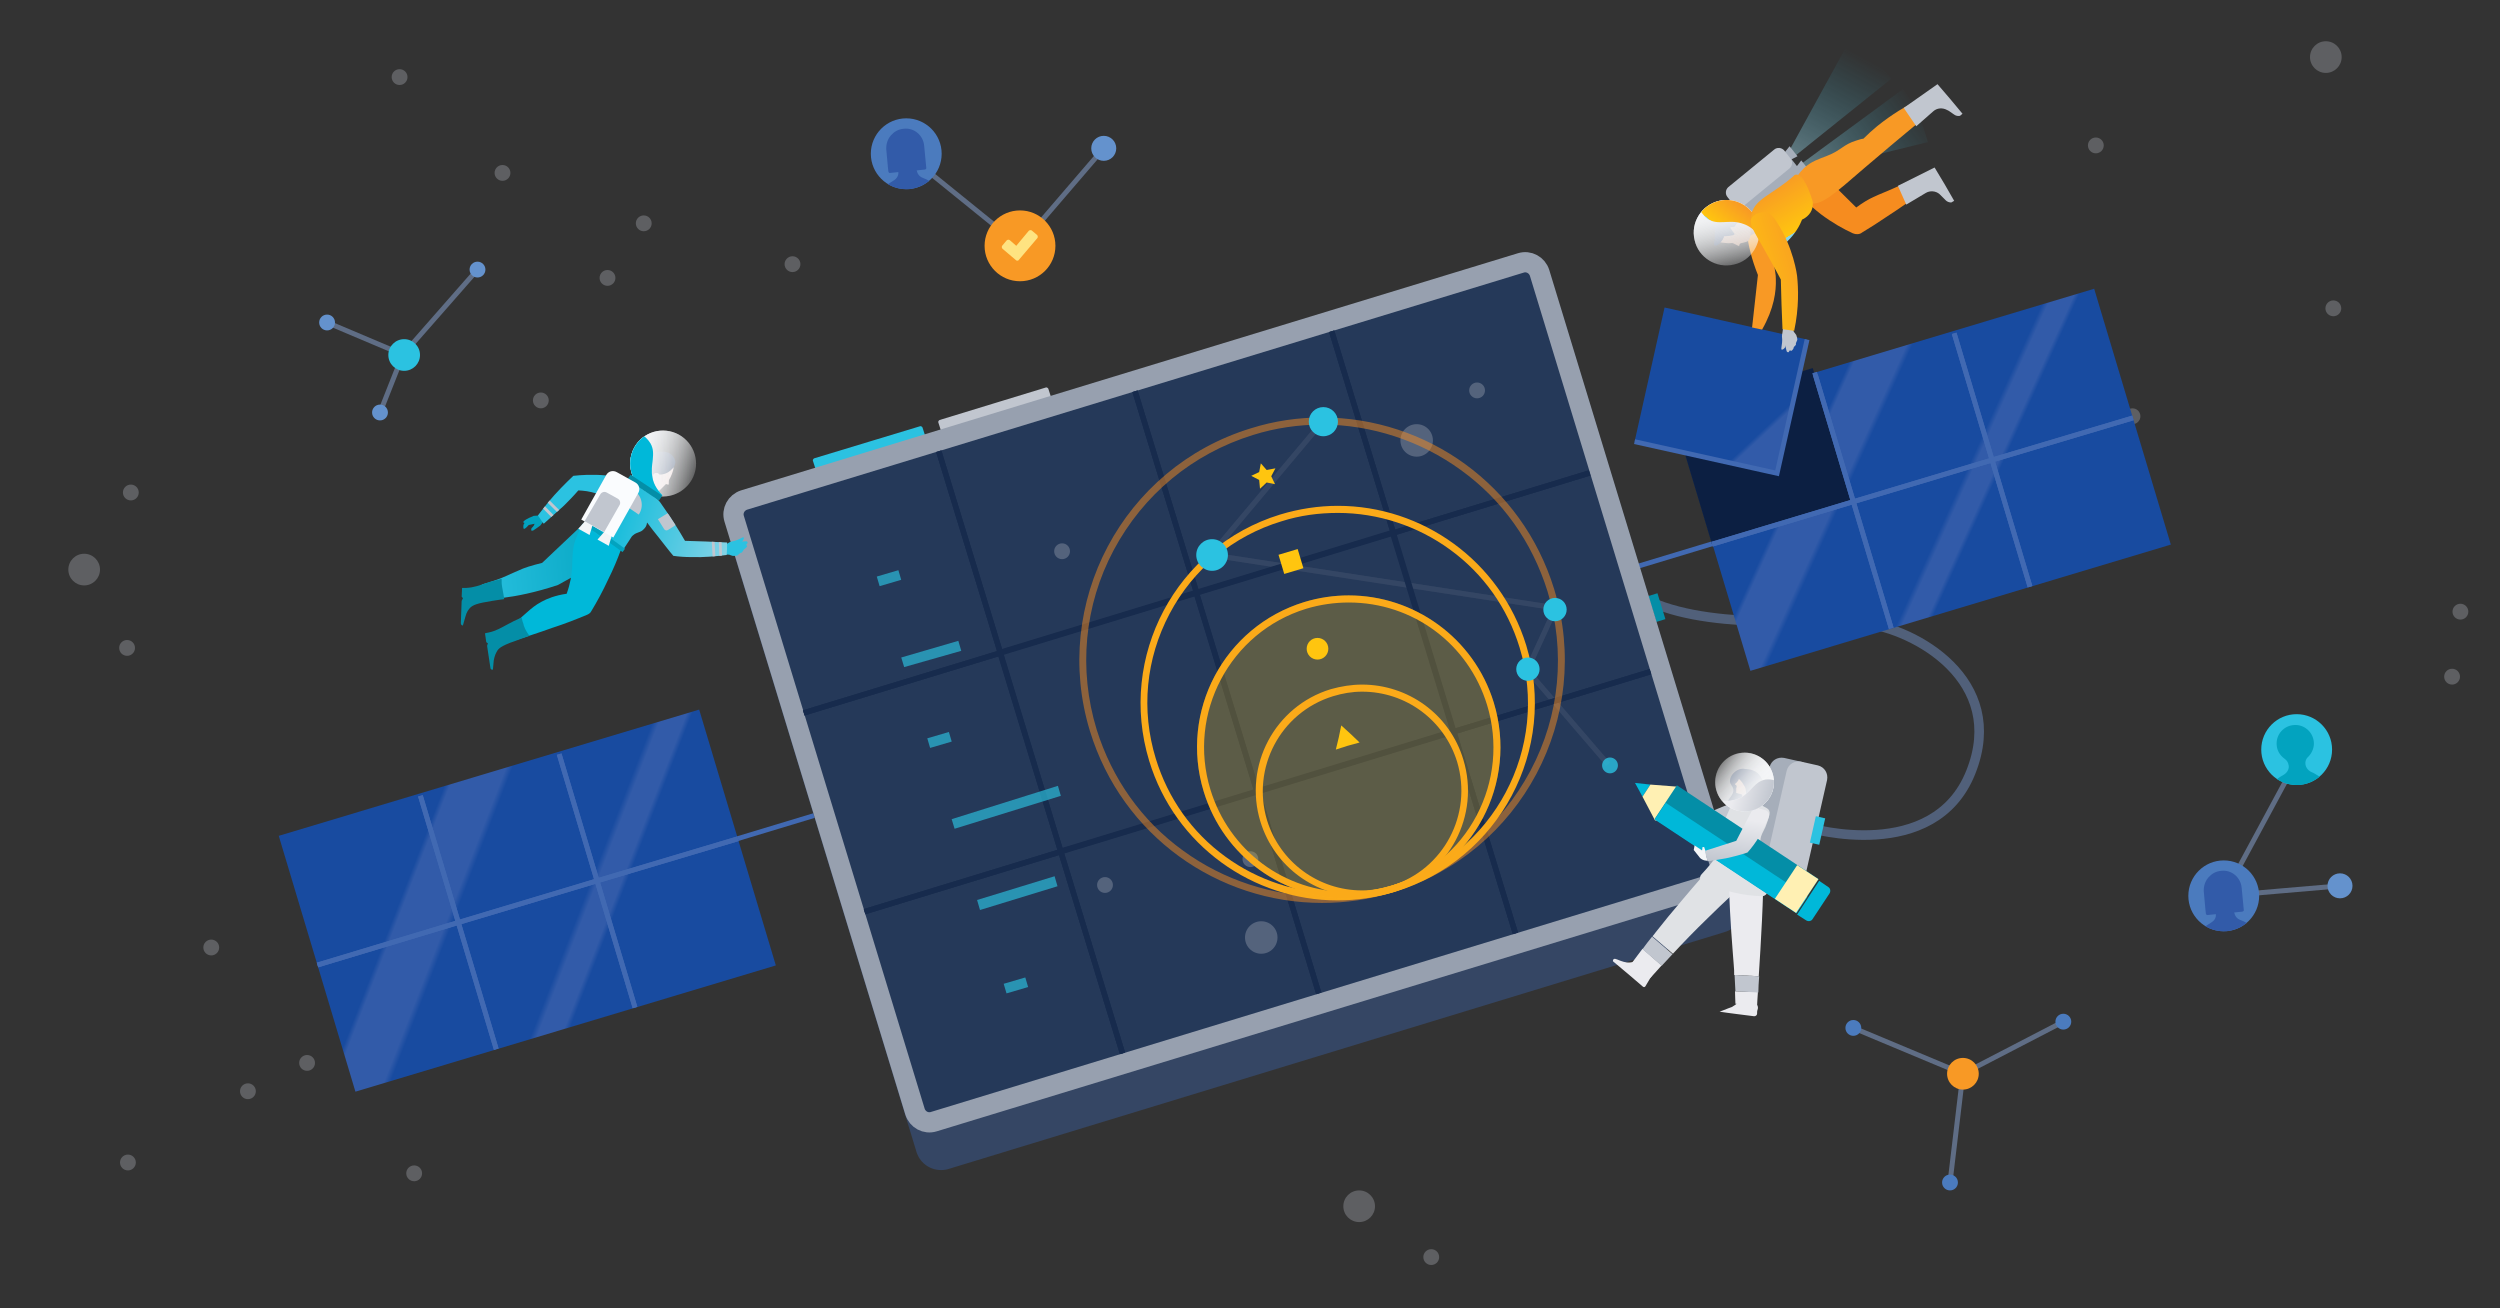 <?xml version="1.0" encoding="utf-8"?>
<!-- Generator: Adobe Illustrator 24.1.2, SVG Export Plug-In . SVG Version: 6.00 Build 0)  -->
<svg version="1.1" id="Layer_1" xmlns="http://www.w3.org/2000/svg" xmlns:xlink="http://www.w3.org/1999/xlink" x="0px" y="0px"
	 viewBox="0 0 600 314" style="enable-background:new 0 0 600 314;" xml:space="preserve">
<rect x="0" y="0" width="600" height="314" fill="#333333" stroke="none"/>
<style type="text/css">
	.st0{opacity:0.3;fill:#C1C6CF;}
	.st1{fill:none;stroke:#51607A;stroke-width:2.301;stroke-miterlimit:10;}
	.st2{fill:#048EA7;}
	.st3{fill:none;stroke:#4169B2;stroke-width:1.16;stroke-miterlimit:10;}
	.st4{fill:url(#SVGID_1_);}
	.st5{fill:#0C1F42;}
	.st6{fill:url(#SVGID_2_);}
	.st7{fill:#354664;}
	.st8{fill:#2BC2E1;}
	.st9{fill:#C1C6CF;}
	.st10{fill:#253959;stroke:#97A0AF;stroke-width:4.854;stroke-miterlimit:10;}
	.st11{fill:#37B37E;stroke:#354664;stroke-width:1.233;stroke-miterlimit:10;}
	.st12{opacity:0.5;fill:#37B37E;stroke:#354664;stroke-width:1.233;stroke-miterlimit:10;}
	.st13{opacity:0.8;}
	.st14{fill:none;stroke:#172B4D;stroke-width:1.326;stroke-miterlimit:10;}
	.st15{opacity:0.5;}
	.st16{fill:#F68C1F;}
	.st17{fill:#FBAA19;}
	.st18{opacity:0.25;}
	.st19{fill:#FFC50F;}
	.st20{opacity:0.5;fill:url(#SVGID_3_);}
	.st21{fill:#A6AEBA;}
	.st22{opacity:0.5;fill:url(#SVGID_4_);}
	.st23{fill:url(#XMLID_2_);}
	.st24{fill:#EBEBEF;}
	.st25{fill:#E0E2E5;}
	.st26{fill:#00B8D9;}
	.st27{fill:#FFF0B3;}
	.st28{fill:#CFA38C;}
	.st29{fill:#F4F5F7;}
	.st30{fill:url(#SVGID_5_);}
	.st31{clip-path:url(#XMLID_4_);fill:url(#SVGID_6_);}
	.st32{clip-path:url(#XMLID_6_);fill:url(#SVGID_7_);}
	.st33{opacity:0.66;}
	.st34{fill:url(#SVGID_8_);}
	.st35{fill:#F89925;}
	.st36{fill:#6C798F;}
	.st37{fill:#9C7862;}
	.st38{fill:#B4917C;}
	.st39{fill:#253858;}
	.st40{clip-path:url(#XMLID_10_);fill:url(#SVGID_9_);}
	.st41{fill:url(#SVGID_10_);}
	.st42{fill:none;stroke:#5F6D85;stroke-width:1.193;stroke-miterlimit:10;}
	.st43{fill:#6492CD;}
	.st44{fill:#4B7BBE;}
	.st45{fill:#02A3BF;}
	.st46{fill:#325BA9;}
	.st47{fill:#FEE381;}
	.st48{fill:url(#SVGID_11_);}
	.st49{fill:#EACBC6;}
	.st50{clip-path:url(#XMLID_13_);fill:#E0E2E5;stroke:#C1C6CF;stroke-width:0.715;stroke-miterlimit:10;}
	.st51{fill:#F1DAD5;}
	.st52{clip-path:url(#XMLID_15_);fill:#C1C6CF;}
	.st53{clip-path:url(#XMLID_15_);fill:none;stroke:#C1C6CF;stroke-width:0.664;stroke-miterlimit:10;}
	.st54{clip-path:url(#XMLID_17_);fill:#00B8D9;}
	.st55{clip-path:url(#XMLID_19_);fill:#00B8D9;}
	.st56{fill:#FAFCFE;}
</style>
<g>
	<g>
		<circle class="st0" cx="588.5" cy="162.4" r="1.9"/>
		<circle class="st0" cx="343.5" cy="301.7" r="1.9"/>
		<circle class="st0" cx="590.5" cy="146.8" r="1.9"/>
		<circle class="st0" cx="560" cy="74" r="1.9"/>
		<circle class="st0" cx="511.8" cy="99.9" r="1.9"/>
		<circle class="st0" cx="503" cy="34.9" r="1.9"/>
		<circle class="st0" cx="558.2" cy="13.7" r="3.8"/>
	</g>
	<path class="st1" d="M434.2,198.7c0,0,30,8.8,38.8-13.4c8.8-22.1-13.5-34.3-25.4-35.7c-11.9-1.4-39.2,2.2-54.5-6.7
		c-15.3-8.9-19.7-51.9-43-46"/>
	
		<rect x="396.4" y="142.5" transform="matrix(0.956 -0.294 0.294 0.956 -25.266 123.367)" class="st2" width="2.3" height="6.5"/>
	<line class="st3" x1="411.6" y1="130.3" x2="176.3" y2="201.5"/>
	<g>
		
			<linearGradient id="SVGID_1_" gradientUnits="userSpaceOnUse" x1="-3376.186" y1="-849.734" x2="-3413.95" y2="-806.435" gradientTransform="matrix(0.287 0.958 -0.958 0.287 634.194 3601.155)">
			<stop  offset="6.269677e-02" style="stop-color:#184BA0"/>
			<stop  offset="8.198024e-02" style="stop-color:#325BA9"/>
			<stop  offset="0.165" style="stop-color:#325BA9"/>
			<stop  offset="0.188" style="stop-color:#184BA0"/>
			<stop  offset="0.61" style="stop-color:#184BA0"/>
			<stop  offset="0.633" style="stop-color:#325BA9"/>
			<stop  offset="0.802" style="stop-color:#325BA9"/>
			<stop  offset="0.821" style="stop-color:#184BA0"/>
		</linearGradient>
		<polygon class="st4" points="420.1,161 401.7,99.6 502.6,69.3 521,130.7 		"/>
		
			<rect x="406.2" y="91.9" transform="matrix(0.287 0.958 -0.958 0.287 406.523 -327.179)" class="st5" width="33.8" height="35.3"/>
		<g>
			<polyline class="st3" points="410.9,130.6 444.8,120.4 435.7,90 			"/>
			<polyline class="st3" points="469,80 478.1,110.4 511.9,100.3 			"/>
			<polyline class="st3" points="511.9,100.3 478.1,110.4 487.2,140.8 			"/>
			<polyline class="st3" points="453.9,150.8 444.8,120.4 410.9,130.6 			"/>
			<polyline class="st3" points="435.5,89.4 444.8,120.4 478.1,110.4 469,80 			"/>
			<polyline class="st3" points="487.2,140.8 478.1,110.4 444.8,120.4 453.9,150.8 			"/>
		</g>
	</g>
	<g>
		
			<linearGradient id="SVGID_2_" gradientUnits="userSpaceOnUse" x1="-3373.193" y1="-504.83" x2="-3413.011" y2="-453.657" gradientTransform="matrix(0.287 0.958 -0.958 0.287 634.194 3601.155)">
			<stop  offset="6.269677e-02" style="stop-color:#184BA0"/>
			<stop  offset="8.198024e-02" style="stop-color:#325BA9"/>
			<stop  offset="0.165" style="stop-color:#325BA9"/>
			<stop  offset="0.188" style="stop-color:#184BA0"/>
			<stop  offset="0.61" style="stop-color:#184BA0"/>
			<stop  offset="0.633" style="stop-color:#325BA9"/>
			<stop  offset="0.802" style="stop-color:#325BA9"/>
			<stop  offset="0.821" style="stop-color:#184BA0"/>
		</linearGradient>
		<polygon class="st6" points="85.3,262 66.9,200.6 167.8,170.3 186.2,231.7 		"/>
		<g>
			<polyline class="st3" points="76.2,231.6 110,221.4 100.9,191 			"/>
			<polyline class="st3" points="134.2,181 143.3,211.4 177.1,201.3 			"/>
			<polyline class="st3" points="177.1,201.3 143.3,211.4 152.4,241.8 			"/>
			<polyline class="st3" points="119.1,251.8 110,221.4 76.2,231.6 			"/>
			<polyline class="st3" points="100.9,191 110,221.4 143.3,211.4 134.2,181 			"/>
			<polyline class="st3" points="152.4,241.8 143.3,211.4 110,221.4 119.1,251.8 			"/>
		</g>
	</g>
	<g>
		<circle class="st0" cx="31.4" cy="118.2" r="1.9"/>
		<circle class="st0" cx="95.9" cy="18.5" r="1.9"/>
		<circle class="st0" cx="190.2" cy="63.4" r="1.9"/>
		<circle class="st0" cx="30.5" cy="155.5" r="1.9"/>
		<circle class="st0" cx="145.8" cy="66.7" r="1.9"/>
		<circle class="st0" cx="154.5" cy="53.6" r="1.9"/>
		<circle class="st0" cx="120.6" cy="41.5" r="1.9"/>
		<circle class="st0" cx="129.8" cy="96.1" r="1.9"/>
		<circle class="st0" cx="20.2" cy="136.7" r="3.8"/>
		<circle class="st0" cx="326.2" cy="289.5" r="3.8"/>
	</g>
	<g>
		<path class="st7" d="M222.3,275.9l-43.4-142.3c-0.6-1.9,0.5-3.9,2.4-4.5l186.4-56.9c1.9-0.6,3.9,0.5,4.5,2.4l43.4,142.3
			c0.6,1.9-0.5,3.9-2.4,4.5l-186.4,56.9C224.9,278.8,222.9,277.8,222.3,275.9z"/>
		<path class="st7" d="M226.3,280.8c-2.8,0.2-5.4-1.5-6.3-4.2l-43.4-142.3c-0.5-1.5-0.3-3.2,0.4-4.6c0.8-1.4,2-2.5,3.6-2.9
			l186.4-56.9c3.2-1,6.6,0.8,7.5,4l43.4,142.3c1,3.2-0.8,6.6-4,7.5l-186.4,56.9C227.1,280.7,226.7,280.8,226.3,280.8z M224.6,275.2
			c0.2,0.6,0.8,1,1.5,0.8L412.5,219c0.4-0.1,0.6-0.4,0.7-0.6c0.1-0.2,0.2-0.5,0.1-0.9L369.8,75.3c-0.2-0.6-0.8-1-1.5-0.8L182,131.4
			c-0.4,0.1-0.6,0.4-0.7,0.6c-0.1,0.2-0.2,0.5-0.1,0.9L224.6,275.2z"/>
	</g>
	<g>
		<path class="st8" d="M222,106l-25.4,7.7c-0.2,0.1-0.5-0.1-0.6-0.3l-0.9-2.8c-0.1-0.2,0.1-0.5,0.3-0.6l25.4-7.7
			c0.2-0.1,0.5,0.1,0.6,0.3l0.9,2.8C222.4,105.6,222.2,105.9,222,106z"/>
		<path class="st9" d="M252.1,96.8l-25.4,7.7c-0.2,0.1-0.5-0.1-0.6-0.3l-0.9-2.8c-0.1-0.2,0.1-0.5,0.3-0.6L251,93
			c0.2-0.1,0.5,0.1,0.6,0.3l0.9,2.8C252.5,96.4,252.3,96.7,252.1,96.8z"/>
		<path class="st10" d="M219.6,266.8l-43.4-142.3c-0.6-1.9,0.5-3.9,2.4-4.5l186.4-56.9c1.9-0.6,3.9,0.5,4.5,2.4l43.4,142.3
			c0.6,1.9-0.5,3.9-2.4,4.5l-186.4,56.9C222.2,269.8,220.2,268.7,219.6,266.8z"/>
		<line class="st11" x1="385.9" y1="183.4" x2="367.6" y2="162.1"/>
		<line class="st11" x1="372.4" y1="148" x2="367.3" y2="159.1"/>
		<line class="st11" x1="315.9" y1="103" x2="292.4" y2="131"/>
		<path class="st11" d="M360.5,140.4"/>
		<path class="st11" d="M371.3,146.1"/>
		<line class="st11" x1="371.4" y1="145.6" x2="293.5" y2="133.6"/>
		<line class="st12" x1="385.9" y1="183.4" x2="367.6" y2="162.1"/>
		<line class="st12" x1="372.4" y1="148" x2="367.3" y2="159.1"/>
		<line class="st12" x1="315.9" y1="103" x2="292.4" y2="131"/>
		<line class="st12" x1="371.4" y1="145.6" x2="293.5" y2="133.6"/>
		<g>
			<g class="st13">
				<circle class="st8" cx="386.4" cy="183.7" r="1.9"/>
			</g>
			<circle class="st0" cx="300.1" cy="206.2" r="1.9"/>
			<circle class="st0" cx="265.2" cy="212.4" r="1.9"/>
			<circle class="st0" cx="254.9" cy="132.3" r="1.9"/>
			<circle class="st0" cx="354.5" cy="93.7" r="1.9"/>
			<circle class="st0" cx="340" cy="105.7" r="3.9"/>
			<circle class="st0" cx="302.7" cy="225" r="3.9"/>
		</g>
		<g>
			<polyline class="st14" points="319.6,79.5 334.4,127.9 381.5,113.5 			"/>
			<polyline class="st14" points="396.1,161.2 348.9,175.6 363.7,224 			"/>
			<polyline class="st14" points="192.9,171.1 240.1,156.7 225.3,108.3 			"/>
			<polyline class="st14" points="269.4,252.8 254.6,204.4 207.5,218.8 			"/>
			<polyline class="st14" points="272.4,93.9 287.2,142.3 334.4,127.9 319.6,79.5 			"/>
			<polyline class="st14" points="363.7,224 348.9,175.6 301.8,190 316.5,238.4 			"/>
			<polyline class="st14" points="225.3,108.3 240.1,156.7 287.2,142.3 272.4,93.9 			"/>
			<polyline class="st14" points="316.5,238.4 301.8,190 254.6,204.4 269.4,252.8 			"/>
			<polyline class="st14" points="381.5,113.5 334.4,127.9 348.9,175.6 396.1,161.2 			"/>
			<polyline class="st14" points="207.5,218.8 254.6,204.4 240.1,156.7 192.9,171.1 			"/>
			
				<rect x="293.4" y="134" transform="matrix(0.956 -0.292 0.292 0.956 -32.551 99.78)" class="st14" width="49.3" height="49.9"/>
			
				<rect x="246.3" y="148.4" transform="matrix(0.956 -0.292 0.292 0.956 -38.807 86.641)" class="st14" width="49.3" height="49.9"/>
		</g>
	</g>
	<g>
		<g>
			<g class="st15">
				<path class="st16" d="M317.3,101.9c11.8,0,23.7,3.9,33.3,10.9c10,7.2,17.1,17.3,20.8,29.1c4.4,14.4,3,29.8-4.1,43.1
					c-7.1,13.3-18.9,23.1-33.4,27.6c-5.4,1.7-11,2.5-16.6,2.5c-11.8,0-23.7-3.9-33.3-10.9c-10-7.2-17.1-17.3-20.8-29.1
					c-4.4-14.4-3-29.8,4.1-43.1c7.1-13.3,18.9-23.1,33.4-27.6C306.1,102.7,311.7,101.9,317.3,101.9L317.3,101.9 M317.3,100.2
					c-5.7,0-11.4,0.8-17.1,2.6c-30.7,9.4-48,42-38.6,72.7c7.7,25.1,30.7,41.2,55.7,41.2c5.7,0,11.4-0.8,17.1-2.6
					c30.7-9.4,48-42,38.6-72.7C365.3,116.3,342.3,100.2,317.3,100.2L317.3,100.2z"/>
			</g>
			<g>
				<path class="st17" d="M321.1,123.1c9.6,0,19.1,3.1,26.9,8.8c8,5.8,13.8,14,16.7,23.5c7.4,24.1-6.2,49.7-30.3,57
					c-4.4,1.3-8.9,2-13.4,2c-9.6,0-19.1-3.1-26.9-8.8c-8-5.8-13.8-14-16.7-23.5c-3.6-11.7-2.4-24,3.3-34.8
					c5.7-10.8,15.3-18.7,26.9-22.2C312,123.7,316.5,123.1,321.1,123.1L321.1,123.1 M321.1,121.4c-4.6,0-9.3,0.7-13.9,2.1
					c-25,7.7-39,34.1-31.4,59.1c6.2,20.4,25,33.5,45.2,33.5c4.6,0,9.3-0.7,13.9-2.1c25-7.7,39-34.1,31.4-59.1
					C360,134.5,341.3,121.4,321.1,121.4L321.1,121.4z"/>
			</g>
			<g class="st18">
				<path class="st19" d="M323.7,214.9c-15.7,0-29.4-10.1-34-25.2c-5.7-18.7,4.8-38.7,23.6-44.4c3.4-1,6.9-1.6,10.4-1.6
					c15.7,0,29.4,10.1,34,25.2c2.8,9.1,1.9,18.7-2.6,27.1c-4.5,8.4-11.9,14.5-21,17.3C330.7,214.4,327.2,214.9,323.7,214.9z"/>
				<path class="st19" d="M323.7,142.9l0,1.7h0c15.4,0,28.7,9.9,33.2,24.6c2.7,8.9,1.8,18.3-2.5,26.5s-11.6,14.2-20.5,16.9
					c-3.3,1-6.8,1.5-10.2,1.5c-15.4,0-28.7-9.9-33.2-24.6c-5.6-18.3,4.7-37.8,23-43.4c3.3-1,6.8-1.5,10.2-1.5L323.7,142.9
					 M323.7,142.9c-3.5,0-7.1,0.5-10.7,1.6c-19.2,5.9-30,26.2-24.1,45.5c4.8,15.7,19.2,25.7,34.8,25.7c3.5,0,7.1-0.5,10.7-1.6
					c19.2-5.9,30-26.2,24.1-45.5C353.7,153,339.3,142.9,323.7,142.9L323.7,142.9z"/>
			</g>
			<g>
				<g>
					<path class="st17" d="M323.7,142.9l0,1.7h0c15.4,0,28.7,9.9,33.2,24.6c2.7,8.9,1.8,18.3-2.5,26.5s-11.6,14.2-20.5,16.9
						c-3.3,1-6.8,1.5-10.2,1.5c-15.4,0-28.7-9.9-33.2-24.6c-5.6-18.3,4.7-37.8,23-43.4c3.3-1,6.8-1.5,10.2-1.5L323.7,142.9
						 M323.7,142.9c-3.5,0-7.1,0.5-10.7,1.6c-19.2,5.9-30,26.2-24.1,45.5c4.8,15.7,19.2,25.7,34.8,25.7c3.5,0,7.1-0.5,10.7-1.6
						c19.2-5.9,30-26.2,24.1-45.5C353.7,153,339.3,142.9,323.7,142.9L323.7,142.9z"/>
				</g>
			</g>
			<g>
				<g>
					<path class="st17" d="M326.9,164.3l0,1.7h0c10.5,0,19.7,6.8,22.8,16.8c3.8,12.6-3.2,25.9-15.8,29.8c-2.3,0.7-4.6,1.1-7,1.1
						c-10.5,0-19.7-6.8-22.8-16.8c-3.8-12.6,3.2-25.9,15.8-29.8c2.3-0.7,4.6-1.1,7-1.1L326.9,164.3 M326.9,164.3
						c-2.5,0-5,0.4-7.5,1.1c-13.5,4.1-21,18.4-16.9,31.8c3.4,11,13.4,18,24.3,18c2.5,0,5-0.4,7.5-1.1c13.5-4.1,21-18.4,16.9-31.8
						C347.9,171.3,337.8,164.3,326.9,164.3L326.9,164.3z"/>
				</g>
			</g>
		</g>
	</g>
	
		<linearGradient id="SVGID_3_" gradientUnits="userSpaceOnUse" x1="-1321.028" y1="3054.554" x2="-1285.072" y2="3054.554" gradientTransform="matrix(0.805 -0.593 0.593 0.805 -315.599 -3194.673)">
		<stop  offset="0" style="stop-color:#BCE5F1"/>
		<stop  offset="2.574468e-02" style="stop-color:#B7E4F1;stop-opacity:0.974"/>
		<stop  offset="0.333" style="stop-color:#87D4E9;stop-opacity:0.667"/>
		<stop  offset="0.609" style="stop-color:#5FCAE5;stop-opacity:0.392"/>
		<stop  offset="0.84" style="stop-color:#3DC4E2;stop-opacity:0.16"/>
		<stop  offset="1" style="stop-color:#2BC2E1;stop-opacity:0"/>
	</linearGradient>
	<path class="st20" d="M427.7,42.7l29-21.3c1.4,1.9,2.6,3.9,3.6,6.1c1,2.1,1.8,4.4,2.4,6.6L427.7,42.7z"/>
	<polygon class="st21" points="432.3,38.5 434.2,40.9 431.5,42.3 430.4,41 	"/>
	
		<linearGradient id="SVGID_4_" gradientUnits="userSpaceOnUse" x1="-2851.299" y1="3482.217" x2="-2816.948" y2="3482.217" gradientTransform="matrix(0.481 -0.877 0.877 0.481 -1250.056 -4130.646)">
		<stop  offset="0" style="stop-color:#BCE5F1"/>
		<stop  offset="2.574468e-02" style="stop-color:#B7E4F1;stop-opacity:0.974"/>
		<stop  offset="0.333" style="stop-color:#87D4E9;stop-opacity:0.667"/>
		<stop  offset="0.609" style="stop-color:#5FCAE5;stop-opacity:0.392"/>
		<stop  offset="0.84" style="stop-color:#3DC4E2;stop-opacity:0.16"/>
		<stop  offset="1" style="stop-color:#2BC2E1;stop-opacity:0"/>
	</linearGradient>
	<path class="st22" d="M427.1,40.4l16.5-30.1c2,1.1,3.8,2.4,5.6,3.8s3.3,3.1,4.7,4.8L427.1,40.4z"/>
	<polygon class="st21" points="429.5,35.1 431.4,37.5 428.7,38.9 427.5,37.6 	"/>
	<path class="st21" d="M429.8,38l1.5,1.9c0.6,0.7,0.5,1.8-0.2,2.4l-11,9c-0.7,0.6-1.8,0.5-2.4-0.2l-1.5-1.9
		c-0.6-0.7-0.5-1.8,0.2-2.4l11-9C428.1,37.2,429.2,37.3,429.8,38z"/>
	<path class="st9" d="M428.2,36.1l1.5,1.9c0.6,0.7,0.5,1.8-0.2,2.4l-11,9c-0.7,0.6-1.8,0.5-2.4-0.2l-1.5-1.9
		c-0.6-0.7-0.5-1.8,0.2-2.4l11-9C426.5,35.3,427.6,35.4,428.2,36.1z"/>
	<g>
		
			<linearGradient id="XMLID_2_" gradientUnits="userSpaceOnUse" x1="-2823.812" y1="-1533.23" x2="-2809.652" y2="-1533.23" gradientTransform="matrix(0.834 0.552 -0.552 0.834 1922.423 3020.296)">
			<stop  offset="0" style="stop-color:#FAFCFE;stop-opacity:0.1"/>
			<stop  offset="1" style="stop-color:#F4F5F7"/>
		</linearGradient>
		<path id="XMLID_68_" class="st23" d="M424.6,191.6c-2.2,3.3-6.5,4.2-9.8,2c-3.3-2.2-4.2-6.5-2-9.8c2.2-3.3,6.5-4.2,9.8-2
			C425.8,184,426.7,188.4,424.6,191.6z"/>
		<g>
			<path class="st21" d="M425.6,211.8l-4-0.9c-1.6-0.4-2.5-1.9-2.2-3.5l5.3-23.3c0.4-1.6,1.9-2.5,3.5-2.2l4,0.9
				c1.6,0.4,2.5,1.9,2.2,3.5l-5.3,23.3C428.7,211.1,427.1,212.1,425.6,211.8z"/>
			<path class="st9" d="M429.7,212.7l-4-0.9c-1.6-0.4-2.5-1.9-2.2-3.5l5.3-23.3c0.4-1.6,1.9-2.5,3.5-2.2l4,0.9
				c1.6,0.4,2.5,1.9,2.2,3.5l-5.3,23.3C432.8,212.1,431.2,213.1,429.7,212.7z"/>
			<path class="st5" d="M418.1,184.5c-1.5,0.1-3,1.7-2.9,3c0,0.8,0.6,1,0.8,1.9c0.2,1.5-1.4,2.2-1.4,3.4c-0.2,2.6,3.2,2.7,4.9,2
				c0.7-0.3,1.4-0.8,2.1-1.2c0.5-0.3,1-0.6,1.4-1.1c0.6-0.9,0.3-1.8-0.2-2.7c-0.4-0.7-0.5-1.3-0.8-2
				C421.4,186.2,419.9,184.4,418.1,184.5z"/>
			<path class="st9" d="M417.1,192.1c-2.7,1.1-5.3,2.2-8,3.3c-0.1,0-0.2,0-0.3,0c-2.8-0.9-5.6-1.9-8.3-2.8c-0.3-0.1-0.6,0.1-0.6,0.4
				l-0.1,2.9c0,0.2,0.1,0.3,0.2,0.4c1.1,0.5,2.4,1.1,3.9,1.6c1.9,0.6,3.7,1,5.2,1.3c0.1,0,0.1,0,0.1,0c1.3-0.2,2.9-0.6,4.5-1.1
				c2.3-0.8,4.2-1.7,5.7-2.6c0.2-0.1,0.3-0.4,0.1-0.6c-0.7-0.8-1.3-1.7-2-2.5C417.5,192,417.3,192,417.1,192.1z"/>
			<path class="st24" d="M421.2,241c0.2,0,0.4,0,0.5,0.2c0.2,0.2,0.3,0.7,0.1,1.2c-0.1,0.2-0.1,0.6-0.1,0.9c0,0.3-0.3,0.6-0.7,0.6
				c-2.3-0.3-6.5-0.8-8.3-1.1c0.2-0.1,0.5-0.2,0.8-0.3c1.2-0.5,1.6-0.6,2.1-0.8c0.4-0.2,1-0.6,1.7-1.2
				C417.7,240.5,420.7,240.9,421.2,241z"/>
			<path class="st24" d="M394.3,232.4c-0.2,0.4,2.8,0.6,2.6,1c-0.3,0.5-1.8,2.9-2,3.3c-0.1,0.2-0.4,0.3-0.6,0.1
				c-1.4-1.2-5.7-4.9-7.2-6.1c0-0.2,0-0.4,0.2-0.5c0.2-0.2,0.6,0,0.9,0.1c0.9,0.4,2.1,0.8,2.9,0.7c0.5,0,1-0.2,1.4-0.4
				C392.7,231,393.9,232.1,394.3,232.4z"/>
			<g>
				<path class="st25" d="M422.6,204c-0.1-0.2-1.1-1.9-3-2.2c-1.7-0.3-3.4,0.6-8.2,5.6c-2.4,2.4-4.3,4.6-7.5,8.4
					c-2.8,3.3-4.3,5.1-6.5,7.9c-0.3,0.4-0.5,0.7-0.8,1l4.9,4.2c2.4-2.6,5.2-5.5,8.2-8.4c4.4-4.3,6.6-6.4,7.9-7.2
					c1.9-1.1,3.8-1.8,4.9-3.9C422.6,209.1,423.9,206.3,422.6,204z"/>
				<path class="st24" d="M391.8,230.9c1.4,1.3,2.8,2.5,4.3,3.8c0.8-0.9,1.7-1.9,2.7-3l-4.6-4C393.3,228.9,392.5,230,391.8,230.9z"
					/>
				<path class="st9" d="M394.2,227.8l4.6,4c0.8-0.9,1.7-1.8,2.6-2.8l-4.9-4.2C395.7,225.8,394.9,226.8,394.2,227.8z"/>
			</g>
			<g>
				<path class="st24" d="M423.2,208.1c0-1.8-0.1-5.2-2.1-6.2c-1.2-0.6-2.8-0.2-3.8,0.5c-0.8,0.6-2.2,2-2.3,10.1
					c0,1.3,0,3.3,0.5,11.1c0.3,4.4,0.4,5.2,0.6,8c0.1,0.8,0.1,1.7,0.1,2.4l5.9,0.3C422.6,226.7,423.3,214.9,423.2,208.1z"/>
				<path class="st24" d="M416.4,237.9c0,1.2,0.1,2.2,0.1,3c1.7,0.2,3.5,0.4,5.2,0.5c0-0.5,0.1-1.7,0.2-3.3L416.4,237.9z"/>
				<path class="st9" d="M422.2,234.3l-5.9-0.3c0.1,1.4,0.1,2.7,0.2,3.9l5.5,0.3C422,237.1,422.1,235.8,422.2,234.3z"/>
			</g>
			<path class="st25" d="M424.2,213.8c0,0.7-0.6,1.3-1.4,1.3c-2-0.1-4.2-0.3-6.7-0.9c-2.8-0.6-5.3-1.4-7.3-2.3
				c-0.8-0.4-1.1-1.4-0.4-2.1c1.5-1.6,2.7-3.1,3.6-4.3c0,0,3.3-4.7,2.6-6.4c-0.4-0.8-0.4-1.1-0.5-1.7c0-0.2,0-0.3,0-0.6
				c0-0.4,0.1-0.6,0.9-2.4c0.6-1.4,0.6-1.4,0.8-1.6c0.2-0.2,0.9-0.8,3.1-0.6c2.1,0.2,3.9,1,5.2,1.8c0.5,0.3,0.7,0.8,0.6,1.4
				c-0.3,1.3-0.7,2.3-1,3.1c-0.6,1.3-1.1,1.9-1.2,3.1c-0.1,1.3,0.5,2.3,0.7,2.6C423.8,205.4,424.4,208.1,424.2,213.8z"/>
			<g>
				<polygon class="st26" points="392.4,187.9 394.2,191.2 396.1,188.3 				"/>
				<polygon class="st27" points="396.1,188.3 394.2,191.2 397.2,196.9 407.4,197.8 402.6,188.8 				"/>
				
					<rect x="412.1" y="183.7" transform="matrix(0.552 -0.834 0.834 0.552 16.413 438.854)" class="st2" width="9.7" height="40.8"/>
				
					<rect x="413.1" y="185.8" transform="matrix(0.552 -0.834 0.834 0.552 14.138 438.644)" class="st26" width="4.8" height="40.8"/>
				
					<rect x="426.5" y="210.6" transform="matrix(0.552 -0.834 0.834 0.552 14.898 455.171)" class="st27" width="9.7" height="6.1"/>
				<path class="st26" d="M436.6,211.4l-5.3,8.1l2.2,1.4c0.5,0.3,1.2,0.2,1.5-0.3l4.1-6.2c0.3-0.5,0.2-1.2-0.3-1.5L436.6,211.4z"/>
			</g>
			<path id="XMLID_67_" class="st28" d="M416.4,188.2c0,0,0,0.1,0.2,0.2c0.1,0.1,0.2,0.2,0.2,0.2c0,0.2,0,0.4-0.1,0.6
				c0,0.4,0,0.7,0,1.1c0.3,0.1,0.6,0.2,1.1,0.3c0.5,0.1,1.1,0.3,2,0.2c0.3,0,0.9-0.1,1.3-0.3c1-0.5,2-1.9,1.6-3.4
				c-0.4-1.6-2.3-2.5-3.6-2.1c-0.2,0-1,0.3-1.4,1c0,0.1-0.1,0.1-0.1,0.2c-0.1,0.2-0.1,0.3-0.1,0.3c-0.2,0.5-0.3,0.8-0.3,0.8
				c-0.2,0.3-0.5,0.6-0.5,0.6C416.6,188,416.4,188.1,416.4,188.2z"/>
			<path class="st28" d="M421.4,189.5c-0.4,0.6-0.6,1.1-0.6,1.4c-0.2,0.9,0,1.2,0,1.3c0,0.1,0.1,0.1,0.1,0.1c0.1,0,0.3,0.1,0.4,0.1
				c0.2,0.1,0.3,0.1,0.4,0.2c-0.3,0.6-0.8,1.1-1.3,1.4c-0.1,0.1-0.2,0.1-0.3,0.1c-0.2,0-0.3-0.1-0.5-0.1c-0.2-0.1-0.4-0.1-0.6-0.1
				c-0.7,0-1.4-0.1-2-0.2c-0.2,0-0.4-0.1-0.6-0.2c-0.6-0.4,0-1.3,0.5-1.5c0.4-0.2,0.8-0.1,1.1-0.5c0.2-0.3,0.2-0.7,0-1
				C419.1,190.3,420.2,189.9,421.4,189.5z"/>
			<path class="st5" d="M418.5,188.4c0.9,1.2,0.2,2.1,1,3.2c0.4,0.5,0.9,0.8,1.3,0.9c0.1-0.5,0.2-1.1,0.7-1.7
				c0.6-0.9,1.2-0.8,1.6-1.5c0.5-1-0.2-2.6-0.9-3.4c-1.1-1.2-2.6-1.3-3-1.3c-0.4,0-1.7-0.1-2.4,0.7c-0.1,0.1-0.5,0.6-0.3,1
				c0.1,0.2,0.2,0.3,0.3,0.3C417.5,186.9,418.2,187.8,418.5,188.4z"/>
			<path class="st29" d="M409.8,206.6l-0.7-0.1c-0.4-0.1-0.8-0.3-1.1-0.6l-1.5-1.9l0.2-1.1l1.8,1.2l0.1-0.8l0.4,0l0.3,0.9
				L409.8,206.6z"/>
			
				<linearGradient id="SVGID_5_" gradientUnits="userSpaceOnUse" x1="-236.428" y1="-277.894" x2="-236.428" y2="-292.24" gradientTransform="matrix(0.991 0.135 -0.135 0.991 612.434 514.797)">
				<stop  offset="0" style="stop-color:#C1C6CF"/>
				<stop  offset="0.773" style="stop-color:#EBEBEF"/>
			</linearGradient>
			<path class="st30" d="M420.9,193.7c-1.4,2.7-2.8,5.4-4.2,8.1c-2.5,0.8-5,1.6-7.5,2.4c0.3,1.5,0.2,1,0.6,2.5
				c1.4-0.2,2.8-0.4,4.4-0.7c1.9-0.4,3.7-0.9,5.2-1.4c0.9-1,1.9-2.3,2.8-3.8c1-1.7,1.8-3.3,2.3-4.7c0.3-0.7-0.2-1.6-1-1.7
				L420.9,193.7z"/>
			<g>
				<defs>
					<path id="XMLID_63_" d="M424.5,191.7c-2.2,3.2-6.6,4-9.8,1.8c-3.2-2.2-4-6.6-1.8-9.8c2.2-3.2,6.6-4,9.8-1.8
						C425.9,184.1,426.7,188.5,424.5,191.7z"/>
				</defs>
				
					<linearGradient id="XMLID_3_" gradientUnits="userSpaceOnUse" x1="-2884.009" y1="-1531.559" x2="-2869.849" y2="-1531.559" gradientTransform="matrix(0.825 0.566 -0.566 0.825 1924.69 3078.099)">
					<stop  offset="0" style="stop-color:#FAFCFE;stop-opacity:0.1"/>
					<stop  offset="1" style="stop-color:#F4F5F7"/>
				</linearGradient>
				<use xlink:href="#XMLID_63_"  style="overflow:visible;fill:url(#XMLID_3_);"/>
				<clipPath id="XMLID_4_">
					<use xlink:href="#XMLID_63_"  style="overflow:visible;"/>
				</clipPath>
				
					<linearGradient id="SVGID_6_" gradientUnits="userSpaceOnUse" x1="3519.655" y1="-455.471" x2="3531.184" y2="-455.471" gradientTransform="matrix(-0.966 -0.259 -0.259 0.966 3707.01 1543.71)">
					<stop  offset="0" style="stop-color:#C1C6CF"/>
					<stop  offset="0.773" style="stop-color:#EBEBEF"/>
				</linearGradient>
				<path class="st31" d="M425.7,187.2c-0.5-0.1-1.2-0.2-2-0.1c-2.7,0.5-3.4,3-6,4.4c-0.9,0.4-2.3,0.9-4.2,0.7
					c2.5,3.6,7.2,4.3,10,2.3C425.5,193,426.4,190.1,425.7,187.2z"/>
			</g>
			<g>
				<defs>
					<path id="XMLID_62_" d="M424.5,191.7c-2.2,3.2-6.6,4-9.8,1.8c-3.2-2.2-4-6.6-1.8-9.8c2.2-3.2,6.6-4,9.8-1.8
						C425.9,184.1,426.7,188.5,424.5,191.7z"/>
				</defs>
				
					<linearGradient id="XMLID_5_" gradientUnits="userSpaceOnUse" x1="-2884.009" y1="-1531.559" x2="-2869.849" y2="-1531.559" gradientTransform="matrix(0.825 0.566 -0.566 0.825 1924.69 3078.099)">
					<stop  offset="0" style="stop-color:#FAFCFE;stop-opacity:0.1"/>
					<stop  offset="1" style="stop-color:#F4F5F7"/>
				</linearGradient>
				<use xlink:href="#XMLID_62_"  style="overflow:visible;fill:url(#XMLID_5_);"/>
				<clipPath id="XMLID_6_">
					<use xlink:href="#XMLID_62_"  style="overflow:visible;"/>
				</clipPath>
				
					<linearGradient id="SVGID_7_" gradientUnits="userSpaceOnUse" x1="3519.655" y1="-455.471" x2="3531.184" y2="-455.471" gradientTransform="matrix(-0.966 -0.259 -0.259 0.966 3707.01 1543.71)">
					<stop  offset="0" style="stop-color:#C1C6CF"/>
					<stop  offset="0.773" style="stop-color:#EBEBEF"/>
				</linearGradient>
				<path class="st32" d="M425.7,187.2c-0.5-0.1-1.2-0.2-2-0.1c-2.7,0.5-3.4,3-6,4.4c-0.9,0.4-2.3,0.9-4.2,0.7
					c2.5,3.6,7.2,4.3,10,2.3C425.5,193,426.4,190.1,425.7,187.2z"/>
			</g>
		</g>
	</g>
	<g class="st33">
		
			<rect x="210.5" y="137.6" transform="matrix(0.96 -0.282 0.282 0.96 -30.456 65.636)" class="st8" width="5.4" height="2.4"/>
		<polygon class="st8" points="230.7,156.2 217,160.1 216.3,157.8 230,153.8 		"/>
		
			<rect x="222.6" y="176.4" transform="matrix(0.96 -0.282 0.282 0.96 -40.891 70.626)" class="st8" width="5.4" height="2.4"/>
		<polygon class="st8" points="254.6,191 229.1,198.9 228.4,196.6 253.9,188.6 		"/>
		<polygon class="st8" points="253.8,212.7 235.2,218.4 234.5,216 253.1,210.3 		"/>
		
			<rect x="240.9" y="235.3" transform="matrix(0.96 -0.282 0.282 0.96 -56.733 78.155)" class="st8" width="5.4" height="2.4"/>
	</g>
	
		<linearGradient id="SVGID_8_" gradientUnits="userSpaceOnUse" x1="708.168" y1="-37.853" x2="657.878" y2="-58.77" gradientTransform="matrix(0.911 0.412 -0.412 0.911 -207.823 -120.778)">
		<stop  offset="6.269677e-02" style="stop-color:#184BA0"/>
		<stop  offset="8.198024e-02" style="stop-color:#325BA9"/>
		<stop  offset="0.165" style="stop-color:#325BA9"/>
		<stop  offset="0.188" style="stop-color:#184BA0"/>
		<stop  offset="0.61" style="stop-color:#184BA0"/>
		<stop  offset="0.633" style="stop-color:#325BA9"/>
		<stop  offset="0.802" style="stop-color:#325BA9"/>
		<stop  offset="0.821" style="stop-color:#184BA0"/>
	</linearGradient>
	<polygon class="st34" points="392.3,106 399.5,73.8 433.7,81.5 426.5,113.6 	"/>
	<g>
		<path class="st35" d="M419.8,51.2c-0.8,0.6-1,1.8-0.5,5.2c0.3,2.3,1,5.6,2.6,9.6c-0.5,4.2-0.9,8.4-1.4,12.6
			c0.8,0.2,1.6,0.3,2.4,0.5c2.9-5.1,3.4-9.2,3.3-12.1c0-1.5-0.2-1.2-0.8-6.9c-0.6-5.7-0.8-8.5-0.8-8.5c0-0.1,0.1-0.4-0.1-0.6
			C424,50.1,421.1,50.3,419.8,51.2z"/>
	</g>
	<g>
		
			<rect x="461" y="24.7" transform="matrix(0.526 0.851 -0.851 0.526 241.005 -381.055)" class="st36" width="2.6" height="1.9"/>
		<path class="st9" d="M427.9,80.8l0.9,3.5c0.1,0.2,0.3,0.3,0.5,0.2c0.1-0.2,0.2-0.4,0.3-0.4c0.1,0,0.2,0.1,0.3,0.1
			c0.2,0,0.4-0.4,0.5-0.5c0.1-0.2,0.1-0.3,0.1-0.4l0.4-0.4c0.1-0.1,0.2-0.3,0.1-0.5l0.3-0.7c0.2-0.2-0.2-1.3-0.2-1.3l-0.9-1.2
			c0-0.1,0-0.1-0.1-0.2c-0.2-0.2-0.5-0.2-0.6,0l-1.6,1.7C427.9,80.6,427.9,80.7,427.9,80.8z"/>
		<path class="st9" d="M428.8,77.3c0.5-0.2,0.6-2.3,1.4,1.2c0,0.2,0.4,1.1,0,1.9c-0.4,0.9-1.4,0.8-1.6,1.7c-0.1,0.5,0.1,0.8-0.2,1.3
			c-0.2,0.3-0.6,0.6-0.8,0.5c-0.2-0.1,0-0.6,0.1-1.7c0.1-1.1-0.1-1.1,0-1.9c0.1-0.4,0.1-0.6,0.2-1.3c0.1-0.4,0.1-0.4,0.1-0.6
			C428.1,78.1,428.3,77.4,428.8,77.3z"/>
		<path class="st16" d="M430.1,44.5c1.5,2,3.8,4.5,6.9,6.9c2.8,2.1,5.5,3.6,7.7,4.6c0.7,0.3,1.6,0.3,2.2-0.2c1-0.6,1.9-1.2,2.9-1.8
			c3.7-2.4,7.3-4.8,10.6-7.2c-0.4-1.3-0.9-2.6-1.3-3.8c-1,0.5-2.4,1.2-4.2,2c-2.4,1.1-3.4,1.4-5.3,2.3c-1.1,0.5-2.5,1.3-4.1,2.5
			l-9.7-9.6L430.1,44.5z"/>
		<path class="st35" d="M431.6,41.9c0.3-0.4,0.7-0.9,1.3-1.5c1.8-1.7,3.6-2.2,5.6-3c3.4-1.3,3.8-2.7,7.1-3.7
			c0.7-0.2,1.2-0.4,1.6-0.4c1-1,2.1-2,3.3-3c3.6-2.9,7.1-5,10.2-6.4c0.6,1.2,1.2,2.5,1.9,3.7c-6.4,5.3-11.6,9.7-15,12.6
			c-7.3,6.3-10.9,9.6-13.4,8.4C432.1,47.8,431.6,44.6,431.6,41.9z"/>
		<g>
			<g>
				<path class="st37" d="M417.8,52.7c0.2-0.2,0.7,0.1,1.5-0.3c0.2-0.1,0.4-0.2,0.5-0.3c0.4,0.3,1,1,1.3,2.1
					c0.2,0.7,0.3,1.3,0.3,1.7c-1.3,0.6-1.9,0.9-1.9,0.9s0,0,0.1,0C417.7,53.7,417.5,52.9,417.8,52.7z"/>
				<path class="st38" d="M412.5,58.1c0.4,0.1,0.9,0.1,1.4,0.2c0.7,0.1,1.3,0.1,1.8,0c0.1,0,0.3,0.1,0.5,0.2
					c0.6,0.3,1.1,0.6,1.2,0.5c0,0,0.1-0.5,0.2-0.5c0.1-0.2,1.5-0.3,2-0.7c0.7-0.5,1.1-4.4-1.1-5.1c-0.3-0.1-0.8-0.4-1.4-0.5
					c0,0.1,0,0.3-0.1,0.5c-0.2,0.5-0.5,0.7-0.6,0.8c-0.6,0.5-2.2,1.7-2.6,3c-0.1,0.2-0.2,0.5-0.4,0.9C413,57.8,412.7,58,412.5,58.1z
					"/>
				<path class="st39" d="M413.8,56.7c1.9-0.1,2.4-0.3,2.5-0.5c0-0.1-0.1-0.2-0.5-0.7c-0.5-0.7-0.5-0.8-0.5-0.9
					c0.1-0.2,0.7-0.1,0.9-0.1c0.4-0.5,0.7-1,1.1-1.5c0.2,0,0.5,0,0.8-0.3c0,0,0.1-0.1,0.1-0.1c-0.1-0.1-0.4-0.3-0.7-0.5
					c-1.2-0.8-3.5-1.6-4.9-0.6c-0.2,0.1-0.4,0.4-0.7,0.8c0,0-0.1,0.1-0.1,0.3c-0.5,1.2,0,4.2-0.4,5.6c0,0.1-0.1,0.4,0,0.6
					c0.2,0.2,0.5,0.2,0.7,0.1c0.3-0.2,0.6-0.4,0.9-0.8C413.5,57.5,413.7,57,413.8,56.7z"/>
			</g>
			<g>
				<defs>
					<path id="XMLID_61_" d="M412.6,48.2c4.2-1,8.5,1.7,9.4,5.9c1,4.2-1.7,8.5-5.9,9.4c-4.2,1-8.5-1.7-9.4-5.9
						C405.7,53.4,408.4,49.2,412.6,48.2z"/>
				</defs>
				
					<linearGradient id="XMLID_7_" gradientUnits="userSpaceOnUse" x1="-7499.108" y1="2590.987" x2="-7483.362" y2="2590.987" gradientTransform="matrix(-0.223 -0.975 0.975 -0.223 -3780.478 -6669.777)">
					<stop  offset="0" style="stop-color:#FAFCFE;stop-opacity:0.1"/>
					<stop  offset="1" style="stop-color:#F4F5F7"/>
				</linearGradient>
				<use xlink:href="#XMLID_61_"  style="overflow:visible;fill:url(#XMLID_7_);"/>
				<clipPath id="XMLID_8_">
					<use xlink:href="#XMLID_61_"  style="overflow:visible;"/>
				</clipPath>
			</g>
			<g>
				<defs>
					<path id="XMLID_60_" d="M412.6,48.2c4.2-1,8.5,1.7,9.4,5.9c1,4.2-1.7,8.5-5.9,9.4c-4.2,1-8.5-1.7-9.4-5.9
						C405.7,53.4,408.4,49.2,412.6,48.2z"/>
				</defs>
				
					<linearGradient id="XMLID_9_" gradientUnits="userSpaceOnUse" x1="-7499.108" y1="2590.987" x2="-7483.362" y2="2590.987" gradientTransform="matrix(-0.223 -0.975 0.975 -0.223 -3780.478 -6669.777)">
					<stop  offset="0" style="stop-color:#FAFCFE;stop-opacity:0.1"/>
					<stop  offset="1" style="stop-color:#F4F5F7"/>
				</linearGradient>
				<use xlink:href="#XMLID_60_"  style="overflow:visible;fill:url(#XMLID_9_);"/>
				<clipPath id="XMLID_10_">
					<use xlink:href="#XMLID_60_"  style="overflow:visible;"/>
				</clipPath>
				
					<linearGradient id="SVGID_9_" gradientUnits="userSpaceOnUse" x1="617.036" y1="319.179" x2="614.229" y2="326.701" gradientTransform="matrix(0.953 0.304 -0.304 0.953 -72.245 -442.413)">
					<stop  offset="0" style="stop-color:#F89925"/>
					<stop  offset="0.978" style="stop-color:#FFC50F"/>
					<stop  offset="0.988" style="stop-color:#88D4E7"/>
				</linearGradient>
				<path class="st40" d="M408.3,50.9c0.3,0.4,0.8,1.1,1.5,1.6c2.5,1.7,5,0.1,8.2,1.1c1.1,0.3,2.5,1,4,2.7c0.8-4.8-2.4-9-6.3-9.5
					C412.9,46.4,409.9,48.1,408.3,50.9z"/>
			</g>
			
				<linearGradient id="SVGID_10_" gradientUnits="userSpaceOnUse" x1="9264.142" y1="1987.293" x2="9277.304" y2="1987.293" gradientTransform="matrix(0.52 0.854 0.854 -0.52 -6090.965 -6833.192)">
				<stop  offset="0" style="stop-color:#F89925"/>
				<stop  offset="0.978" style="stop-color:#FFC50F"/>
				<stop  offset="0.988" style="stop-color:#88D4E7"/>
			</linearGradient>
			<path class="st41" d="M425.6,60.5c1-0.5,2.2-1.3,3.3-2.5c2-1.9,3.1-4,3.6-5.3c0.3-0.1,2.1-1,2.5-2.9c0.1-0.7,0.1-1.2,0-1.6
				c-0.7-2.3-2.2-6.4-3.9-6.3c-0.4,0-0.6,0.3-0.7,0.4c-5.1,4.5-9.6,5.5-10.1,9.5C419.9,56.2,425,60,425.6,60.5z"/>
			<g>
				<defs>
					<path id="XMLID_59_" d="M423.7,51c-1.2-0.2-2.6,0.3-3.3,1.3c-0.8,1.3,0.6,3.3,3.1,7.7c1.1,2,2.5,4.4,3.9,7.1
						c0.1,4,0.2,7.9,0.4,11.9c0.9,0.1,1.9,0.3,2.8,0.4c1.2-5.6,1-10.3,0.7-13.2c0,0-0.8-6.8-5-13.1C425.8,52.3,425,51.2,423.7,51z"
						/>
				</defs>
				
					<linearGradient id="XMLID_11_" gradientUnits="userSpaceOnUse" x1="637.403" y1="326.176" x2="621.525" y2="337.469" gradientTransform="matrix(0.953 0.304 -0.304 0.953 -72.245 -442.413)">
					<stop  offset="0" style="stop-color:#F89925"/>
					<stop  offset="1" style="stop-color:#FFC50F"/>
				</linearGradient>
				<use xlink:href="#XMLID_59_"  style="overflow:visible;fill:url(#XMLID_11_);"/>
				<clipPath id="XMLID_12_">
					<use xlink:href="#XMLID_59_"  style="overflow:visible;"/>
				</clipPath>
			</g>
		</g>
	</g>
	<path class="st9" d="M455.5,44.6l8.8-4.4l2.4,4l2.3,4l-0.7,0.4c-0.5,0-1-0.2-1.3-0.5l-1.2-1.2l-0.3-0.3c-0.9-0.8-2.3-0.9-3.3-0.3
		l-4.7,2.8L455.5,44.6z"/>
	<path class="st9" d="M456.9,25.9l8.1-5.7l3,3.5l3,3.6l-0.6,0.5c-0.5,0.1-1,0-1.4-0.3l-1.3-0.9l-0.4-0.2c-1.1-0.6-2.4-0.5-3.3,0.3
		l-4.1,3.6L456.9,25.9z"/>
	<polyline class="st3" points="392.3,106 426.5,113.6 433.7,81.5 	"/>
	
		<rect x="434.9" y="195.9" transform="matrix(0.976 0.22 -0.22 0.976 54.439 -90.985)" class="st8" width="2.3" height="6.5"/>
	<circle class="st8" cx="290.9" cy="133.2" r="3.8"/>
	<circle class="st8" cx="317.6" cy="101.2" r="3.5"/>
	<g>
		<circle class="st8" cx="366.7" cy="160.6" r="2.8"/>
	</g>
	<g>
		<circle class="st8" cx="373.2" cy="146.3" r="2.8"/>
	</g>
	<g>
		<line class="st42" x1="96.7" y1="85.1" x2="78.5" y2="77.4"/>
		<line class="st42" x1="91.2" y1="99" x2="96.7" y2="85.1"/>
		<line class="st42" x1="114.6" y1="64.7" x2="96.7" y2="85.1"/>
		<circle class="st8" cx="97" cy="85.2" r="3.8"/>
		<circle class="st43" cx="114.6" cy="64.7" r="1.9"/>
		<circle class="st43" cx="91.2" cy="99" r="1.9"/>
		<circle class="st43" cx="78.5" cy="77.4" r="1.9"/>
	</g>
	<g>
		<line class="st42" x1="471.1" y1="257.7" x2="444.8" y2="246.7"/>
		<line class="st42" x1="468" y1="283.8" x2="471.1" y2="257.7"/>
		<line class="st42" x1="495.2" y1="245.2" x2="471.1" y2="257.7"/>
		<circle class="st35" cx="471.1" cy="257.7" r="3.8"/>
		<circle class="st44" cx="444.8" cy="246.7" r="1.9"/>
		<circle class="st44" cx="495.2" cy="245.2" r="1.9"/>
		<circle class="st44" cx="468" cy="283.8" r="1.9"/>
	</g>
	<g>
		<line class="st42" x1="561.6" y1="212.6" x2="533.7" y2="215"/>
		<line class="st42" x1="533.7" y1="215" x2="552.2" y2="180.7"/>
		<circle class="st43" cx="561.6" cy="212.6" r="3"/>
		<circle id="XMLID_58_" class="st8" cx="551.2" cy="179.9" r="8.5"/>
		<path class="st45" d="M548,186c-0.5,0.3-1.1,0.6-1.5,1c1.5,1,3.4,1.5,5.4,1.4c1.8-0.2,3.5-0.9,4.8-2c-0.7-0.4-1.2-0.8-1.7-1
			c-0.9-0.3-1.6-1.1-1.7-2c-0.1-0.7,0.2-1.4,0.7-1.8c0.9-0.9,1.5-2.3,1.3-3.7c-0.3-2.3-2.3-4-4.6-3.9c-2.6,0.1-4.5,2.3-4.3,4.8
			c0.1,1.4,0.8,2.5,1.9,3.3c0.6,0.4,0.9,1,1,1.7l0,0C549.4,184.6,548.9,185.5,548,186z"/>
		<circle id="XMLID_57_" class="st44" cx="533.7" cy="215" r="8.5"/>
		<path class="st46" d="M530.7,221.4c-0.5,0.3-0.9,0.6-1.4,0.9c1.5,0.9,3.2,1.3,5.1,1.2c1.8-0.2,3.5-0.9,4.8-2
			c-0.5-0.3-1-0.5-1.5-0.7c-0.8-0.3-1.3-0.9-1.5-1.8l1.9-0.2c0.3,0,0.5-0.3,0.4-0.5l-0.5-5.2c-0.2-2.5-2.4-4.4-4.9-4.1
			c-1.3,0.1-2.3,0.7-3.1,1.6c-1.2,1.4-1.1,3-1.1,3.3c0,0.1,0.4,4.2,0.4,4.4c0,0,0.1,0.9,0.1,0.9c0,0.3,0.3,0.5,0.5,0.4l1.9-0.2
			C531.9,220.3,531.4,221,530.7,221.4z"/>
	</g>
	<line class="st42" x1="264.9" y1="35.6" x2="244.8" y2="59"/>
	<line class="st42" x1="217.5" y1="36.9" x2="244.8" y2="59"/>
	<circle class="st43" cx="264.9" cy="35.6" r="3"/>
	<circle id="XMLID_56_" class="st35" cx="244.8" cy="59" r="8.5"/>
	<g>
		<path class="st47" d="M243.9,62.5l-3.3-2.8c-0.2-0.2-0.2-0.5-0.1-0.7l1.1-1.3c0.2-0.2,0.5-0.2,0.7-0.1l1.6,1.4l3-3.6
			c0.2-0.2,0.5-0.2,0.7-0.1l1.3,1.1c0.2,0.2,0.2,0.5,0.1,0.7l-4.5,5.3C244.4,62.6,244.1,62.6,243.9,62.5z"/>
	</g>
	<circle id="XMLID_55_" class="st44" cx="217.5" cy="36.9" r="8.5"/>
	<path class="st46" d="M214.5,43.3c-0.5,0.3-0.9,0.6-1.4,0.9c1.5,0.9,3.2,1.3,5.1,1.2c1.8-0.2,3.5-0.9,4.8-2c-0.5-0.3-1-0.5-1.5-0.7
		c-0.8-0.3-1.3-0.9-1.5-1.8l1.9-0.2c0.3,0,0.5-0.3,0.4-0.5l-0.5-5.2c-0.2-2.5-2.4-4.4-4.9-4.1c-1.3,0.1-2.3,0.7-3.1,1.6
		c-1.2,1.4-1.1,3-1.1,3.3c0,0.1,0.4,4.2,0.4,4.4c0,0,0.1,0.9,0.1,0.9c0,0.3,0.3,0.5,0.5,0.4l1.9-0.2
		C215.7,42.1,215.2,42.9,214.5,43.3z"/>
	<path class="st8" d="M175.5,130.1l3.6-0.2c0.2,0,0.4,0.2,0.3,0.5c-0.2,0.1-0.3,0.3-0.3,0.4c0,0.1,0.2,0.1,0.2,0.2
		c0.1,0.2-0.3,0.5-0.4,0.6c-0.1,0.1-0.3,0.2-0.4,0.3l-0.3,0.5c-0.1,0.2-0.3,0.3-0.5,0.3l-0.6,0.5c-0.1,0.3-1.3,0.2-1.3,0.2l-1.5-0.5
		c-0.1,0-0.1,0-0.2,0c-0.2-0.1-0.3-0.4-0.2-0.6l1.2-2C175.2,130.2,175.3,130.2,175.5,130.1z"/>
	<path class="st8" d="M172.4,132.1c0,0.6-2,1.3,1.6,1c0.2,0,1.1,0.1,1.9-0.5c0.8-0.7,0.4-1.5,1.2-2.1c0.4-0.3,0.8-0.2,1.1-0.6
		c0.2-0.3,0.4-0.7,0.3-0.9c-0.2-0.2-0.6,0.2-1.6,0.6c-1,0.4-1.1,0.2-1.9,0.6c-0.3,0.2-0.5,0.3-1.2,0.6c-0.4,0.2-0.4,0.2-0.5,0.3
		C173,131.2,172.4,131.6,172.4,132.1z"/>
	<g>
		
			<linearGradient id="SVGID_11_" gradientUnits="userSpaceOnUse" x1="74.239" y1="38.337" x2="112.088" y2="38.337" gradientTransform="matrix(0.996 -8.616833e-02 8.616833e-02 0.996 34.785 104.759)">
			<stop  offset="0" style="stop-color:#2BC2E1"/>
			<stop  offset="1" style="stop-color:#02A3BF"/>
		</linearGradient>
		<path class="st48" d="M120.6,143.5c3.3-0.4,7.9-1.3,13.3-3.1c5.2-2.9,10.5-5.8,15.7-8.7c-3.4-1.8-6.9-3.5-10.3-5.3
			c-3.1,2.9-6.1,5.8-9.2,8.7c-2.5,0.6-4.4,1.2-5.6,1.8c-2,0.8-3.5,1.7-6.3,2.6c-1,0.3-1.8,0.6-2.3,0.7c-1.7,1-3.5,2.3-3.3,3
			C113,144.5,118.2,143.8,120.6,143.5z"/>
		<path class="st26" d="M141,147.5c0.4-0.2,0.7-0.4,0.9-0.8c1.4-2.3,2.8-4.9,4.1-7.7c1.2-2.4,2.2-4.8,3-7c-3.1-2.1-6.2-4.2-9.2-6.3
			c-0.2,0.5-0.6,1.1-0.9,1.9c0,0-0.4,1-0.8,2c-0.8,2.1-0.7,4.8-0.8,6.9c-0.1,1.4-0.4,3.5-1.3,6c-2.8,0.4-4.7,1.2-6,1.9
			c-3,1.6-3.9,3.3-7.5,5.8c-1.9,1.3-3.6,2.1-4.7,2.6c1.7,0.4,3.4,0.7,5.1,1.1c3.1-1,6.3-2,9.6-3.2
			C135.6,149.7,138.4,148.6,141,147.5z"/>
		<g>
			<path class="st45" d="M129.7,123.7l-1.6,0.1c-1.7,0.7-2.5,1.2-2.5,1.5c0,0.1,0.1,0.2,0.3,0.2c-0.1,0.1-0.3,0.4-0.3,0.8
				c0,0.2,0,0.5,0.1,0.6c0.1,0.1,0.4,0,1.2-0.9c0.5-0.1,0.9-0.2,1.4-0.3c-0.1,0.3-0.2,0.5-0.3,0.6c-0.2,0.3-0.5,0.4-0.5,0.7
				c0,0.1,0,0.2,0,0.3c0.1,0.1,0.3,0.1,0.5,0c0.6-0.4,1.2-0.8,1.7-1.2c0.3-0.4,0.6-0.8,0.9-1.2L129.7,123.7z"/>
			<g>
				<path class="st49" d="M153.2,116.9c1.3,1,2.6,1.9,3.9,2.9c0-0.4,0.1-1.2,0.5-2c0.5-0.9,1.1-1.3,1.4-1.5
					c-1.2-0.9-2.3-1.9-3.5-2.8c-0.1,0.5-0.3,1.2-0.8,1.9C154.2,116,153.6,116.6,153.2,116.9z"/>
				<g>
					<defs>
						<path id="XMLID_54_" d="M150.8,115.6c-0.1-0.3-0.6-1.2-5.4-1.5c-3.3-0.3-6-0.1-7.8,0.1c-1.9,1.8-4,3.9-6,6.3
							c-0.9,1.1-1.7,2.2-2.5,3.2c0.5,0.7,0.9,1.4,1.4,2c0.7-0.6,1.8-1.6,3-2.7c1.5-1.3,1.8-1.6,2.1-1.9c0.8-0.8,1.9-1.9,3.2-3.4
							c0.6,0,1.3,0.1,2.1,0.2c2.9,0.5,5.1,1.6,6.8,2.6C149.9,118.8,151.4,116.8,150.8,115.6z"/>
					</defs>
					<use xlink:href="#XMLID_54_"  style="overflow:visible;fill:#2BC2E1;"/>
					<clipPath id="XMLID_13_">
						<use xlink:href="#XMLID_54_"  style="overflow:visible;"/>
					</clipPath>
					<line class="st50" x1="129.7" y1="120.9" x2="133.8" y2="125.1"/>
					<line class="st50" x1="131" y1="119.7" x2="135.1" y2="123.8"/>
				</g>
				<path class="st51" d="M161.7,112.1c-0.1,1-0.7,2.4-1.1,3c-0.1,0.1-0.1,0.8-0.1,1.1c0,0.3-0.6-0.1-0.7,0l-1.4,1.4
					c-0.3,0.3-0.7,0.3-1.1,0.1l-0.4-0.2l-1.7-1.4c-0.5-0.4-0.5-1.1-0.1-1.6c1-1.1,1.7-1.3,2.2-1.2c0.4,0,0.4,0.2,0.9,0.2
					c0.9,0.1,1.5-0.3,2.3-0.5c0,0,0.1,0,0.3-0.1c0.2-0.1,0.2-0.2,0.3-0.3C161.4,112.4,161.5,112.3,161.7,112.1z"/>
				<g>
					<defs>
						<path id="XMLID_53_" d="M148,114.8c0.4,0,0.7,0,1.1,0c0,0,1.2,0.1,2.5,0.6c4,1.6,6.8,5.1,6.8,5.1c0.3,0.4,0.6,0.9,0.9,1.3
							c1.9,2.7,3.6,5.4,5.1,8c3.4,0.1,6.7,0.2,10.1,0.4c0,1,0,2-0.1,3c-2.5,0.3-5.4,0.6-8.5,0.5c-1.5,0-3-0.1-4.3-0.3
							c-1.2-1.4-2.3-2.9-3.5-4.4c-1-1.2-1.9-2.4-2.8-3.6c-0.1,0.9-0.5,1.3-0.8,1.6c-0.8,0.9-1.6,0.6-2.6,1.5
							c-0.4,0.3-0.3,0.4-1.6,2.3c-0.4,0.7-0.8,1.2-1.1,1.5c-0.7-1.1-1.5-1.7-2.1-2c-0.6-0.3-1.2-0.4-2.2-0.9
							c-0.3-0.2-0.7-0.4-1.1-0.7c-1.4-1-2.8-2-2.9-3.4c-0.1-0.7,0.3-1,2.5-4.2c1.3-1.8,0.9-1.4,2.4-3.4
							C146.8,116.5,147.5,115.5,148,114.8z"/>
					</defs>
					
						<linearGradient id="XMLID_14_" gradientUnits="userSpaceOnUse" x1="216.678" y1="2788.96" x2="251.154" y2="2788.96" gradientTransform="matrix(0.956 0.294 -0.294 0.956 755.564 -2608.05)">
						<stop  offset="0" style="stop-color:#00B8D9"/>
						<stop  offset="1" style="stop-color:#88D4E7"/>
					</linearGradient>
					<use xlink:href="#XMLID_53_"  style="overflow:visible;fill:url(#XMLID_14_);"/>
					<clipPath id="XMLID_15_">
						<use xlink:href="#XMLID_53_"  style="overflow:visible;"/>
					</clipPath>
					<path class="st52" d="M161.9,126.2l-1.6,1c-0.3,0.2-0.7,0.1-0.9-0.2l-1.5-2.4l2.8-1.7l1.5,2.4
						C162.3,125.6,162.2,126,161.9,126.2z"/>
					<line class="st53" x1="171.1" y1="128.9" x2="171.4" y2="134.3"/>
					<line class="st53" x1="172.8" y1="128.8" x2="173" y2="134.2"/>
				</g>
				<path class="st7" d="M161.7,112.1l-0.3,0.3c-0.8,1-1.9,1.5-3.1,1.5l-0.1-0.1c-0.2-0.2-0.4-0.3-0.7-0.3c-0.4,0-0.8,0.3-0.8,0.7
					l-0.1,0.4c-0.2,0.2-0.5,0.5-1,0.7c0,0,0,0,0,0c-0.2,0.1-0.4,0-0.5-0.1c-0.3-0.1-0.5,0.1-0.7,0c-0.4-0.1-0.4-1.4-0.4-2.1
					c0.1-1.3,0.2-2,0.5-2.7c0.3-0.6,1-1.1,1.6-1.4c0.1-0.1,0.7-0.4,1.7-0.5c0.9-0.1,2.3-0.3,3.3,0.6c0.2,0.1,1,0.9,1,1.9
					C162,111.5,161.8,111.9,161.7,112.1z"/>
				<path class="st7" d="M156.6,109.8c0.1-0.1,0.3-0.7,0.1-1.1c-0.3-0.5-1-0.5-1.4-0.5c-0.5,0.1-1.1,0.4-1.2,1.1
					c-0.1,0.8,0.7,1.5,1.2,1.4c0,0,0,0,0.1,0C155.5,110.6,156.2,110.5,156.6,109.8z"/>
				<path class="st9" d="M146.4,118.8c1.3-1.9,3.9-2.4,5.8-1.1c1.9,1.3,2.4,3.9,1.1,5.8L146.4,118.8z"/>
				<g>
					<defs>
						<path id="XMLID_52_" d="M151.6,108.9c-1.3,4.2,1.1,8.6,5.2,9.9c4.2,1.3,8.6-1.1,9.9-5.2c1.3-4.2-1.1-8.6-5.2-9.9
							C157.3,102.4,152.9,104.7,151.6,108.9z"/>
					</defs>
					
						<linearGradient id="XMLID_16_" gradientUnits="userSpaceOnUse" x1="1148.825" y1="2774.398" x2="1164.688" y2="2774.398" gradientTransform="matrix(-0.956 -0.294 -0.294 0.956 2080.955 -2200.052)">
						<stop  offset="0" style="stop-color:#FAFCFE;stop-opacity:0.1"/>
						<stop  offset="1" style="stop-color:#F4F5F7"/>
					</linearGradient>
					<use xlink:href="#XMLID_52_"  style="overflow:visible;fill:url(#XMLID_16_);"/>
					<clipPath id="XMLID_17_">
						<use xlink:href="#XMLID_52_"  style="overflow:visible;"/>
					</clipPath>
					<path class="st54" d="M154.6,104.7c0.4,0.3,1,0.9,1.5,1.7c1.5,2.6-0.2,5.1,0.5,8.3c0.2,1.1,0.8,2.6,2.4,4.2
						c-4.9,0.4-8.9-3.1-9.1-7C149.7,109.1,151.6,106.2,154.6,104.7z"/>
				</g>
				<g>
					<defs>
						<path id="XMLID_51_" d="M151.6,108.9c-1.3,4.2,1.1,8.6,5.2,9.9c4.2,1.3,8.6-1.1,9.9-5.2c1.3-4.2-1.1-8.6-5.2-9.9
							C157.3,102.4,152.9,104.7,151.6,108.9z"/>
					</defs>
					
						<linearGradient id="XMLID_18_" gradientUnits="userSpaceOnUse" x1="1148.825" y1="2774.398" x2="1164.688" y2="2774.398" gradientTransform="matrix(-0.956 -0.294 -0.294 0.956 2080.955 -2200.052)">
						<stop  offset="0" style="stop-color:#FAFCFE;stop-opacity:0.1"/>
						<stop  offset="1" style="stop-color:#F4F5F7"/>
					</linearGradient>
					<use xlink:href="#XMLID_51_"  style="overflow:visible;fill:url(#XMLID_18_);"/>
					<clipPath id="XMLID_19_">
						<use xlink:href="#XMLID_51_"  style="overflow:visible;"/>
					</clipPath>
					<path class="st55" d="M154.6,104.7c0.4,0.3,1,0.9,1.5,1.7c1.5,2.6-0.2,5.1,0.5,8.3c0.2,1.1,0.8,2.6,2.4,4.2
						c-4.9,0.4-8.9-3.1-9.1-7C149.7,109.1,151.6,106.2,154.6,104.7z"/>
				</g>
				
					<rect x="150.2" y="116.3" transform="matrix(0.834 0.552 -0.552 0.834 90.279 -65.97)" class="st2" width="9.1" height="1.4"/>
				
					<rect x="139.2" y="128.2" transform="matrix(0.811 0.585 -0.585 0.811 102.7 -60.502)" class="st45" width="11.6" height="1"/>
			</g>
			<polygon class="st29" points="143.4,129.5 146.1,131 147,128 145.5,127.1 			"/>
			<polygon class="st29" points="138.8,126.9 141.5,128.4 142.4,125.4 140.9,124.5 			"/>
			<path class="st56" d="M139.5,124.7l7.7,4.3l6-10.7c0.5-0.9,0.2-2-0.7-2.5l-4.5-2.5c-0.9-0.5-2-0.2-2.5,0.7L139.5,124.7z"/>
			<path class="st9" d="M140.3,125.1l4.7,2.6l3.7-6.5c0.3-0.5,0.1-1.2-0.4-1.5l-2.7-1.5c-0.5-0.3-1.2-0.1-1.5,0.4L140.3,125.1z"/>
		</g>
		<path class="st2" d="M125.7,150.1c0-0.1-0.1-0.5-0.3-1c-0.1-0.3-0.1-0.6-0.2-0.9c-1.4,0.6-2.6,1.2-3.3,1.6c-1.7,0.9-2.8,1.6-4.6,2
			c-0.4,0.1-0.7,0.1-0.9,0.2l0.3,2.1c0.1,0.1,0.2,0.2,0.4,0.3c-0.1,0.2-0.1,0.4-0.2,0.6l0.8,5.3c0,0.3,0.3,0.5,0.6,0.4l0.2-2.2
			c0.2-1.2,0.6-1.9,0.9-2.4c0.5-0.7,1.3-1.3,5.7-2.8c0.8-0.3,1.5-0.5,2-0.7C126.8,152.3,126,151.1,125.7,150.1z"/>
		<path class="st2" d="M120.5,140.8c-0.1-0.5-0.1-1-0.1-1c0-0.3,0-0.6,0-0.9c-1.5,0.4-2.8,0.7-3.6,1c-1.8,0.6-3,1.1-4.9,1.2
			c-0.4,0-0.7,0-1,0l-0.1,2.1c0.1,0.1,0.2,0.2,0.3,0.4c-0.1,0.2-0.2,0.4-0.3,0.6l-0.2,5.4c0,0.3,0.3,0.6,0.5,0.5l0.6-2.1
			c0.3-1.2,0.8-1.8,1.2-2.2c0.7-0.6,1.5-1,5.3-1.6c1.1-0.2,2.1-0.3,2.8-0.4C121,143.4,120.7,142,120.5,140.8z"/>
	</g>
	
		<rect x="307.4" y="132.4" transform="matrix(0.958 -0.287 0.287 0.958 -25.647 94.534)" class="st19" width="4.8" height="4.8"/>
	<polygon class="st19" points="321.9,174.1 324.1,176.1 326.3,178.2 323.4,179 320.6,179.9 321.3,177 	"/>
	<circle class="st19" cx="316.2" cy="155.7" r="2.6"/>
	<polygon class="st19" points="302.6,111.2 304,112.8 306.1,112.4 305.1,114.3 306,116.2 304,115.8 302.4,117.3 302.2,115.2 
		300.3,114.2 302.2,113.3 	"/>
	<circle class="st0" cx="99.4" cy="281.6" r="1.9"/>
	<circle class="st0" cx="59.5" cy="261.9" r="1.9"/>
	<circle class="st0" cx="73.7" cy="255.1" r="1.9"/>
	<circle class="st0" cx="50.7" cy="227.4" r="1.9"/>
	<circle class="st0" cx="30.7" cy="279" r="1.9"/>
</g>
</svg>
